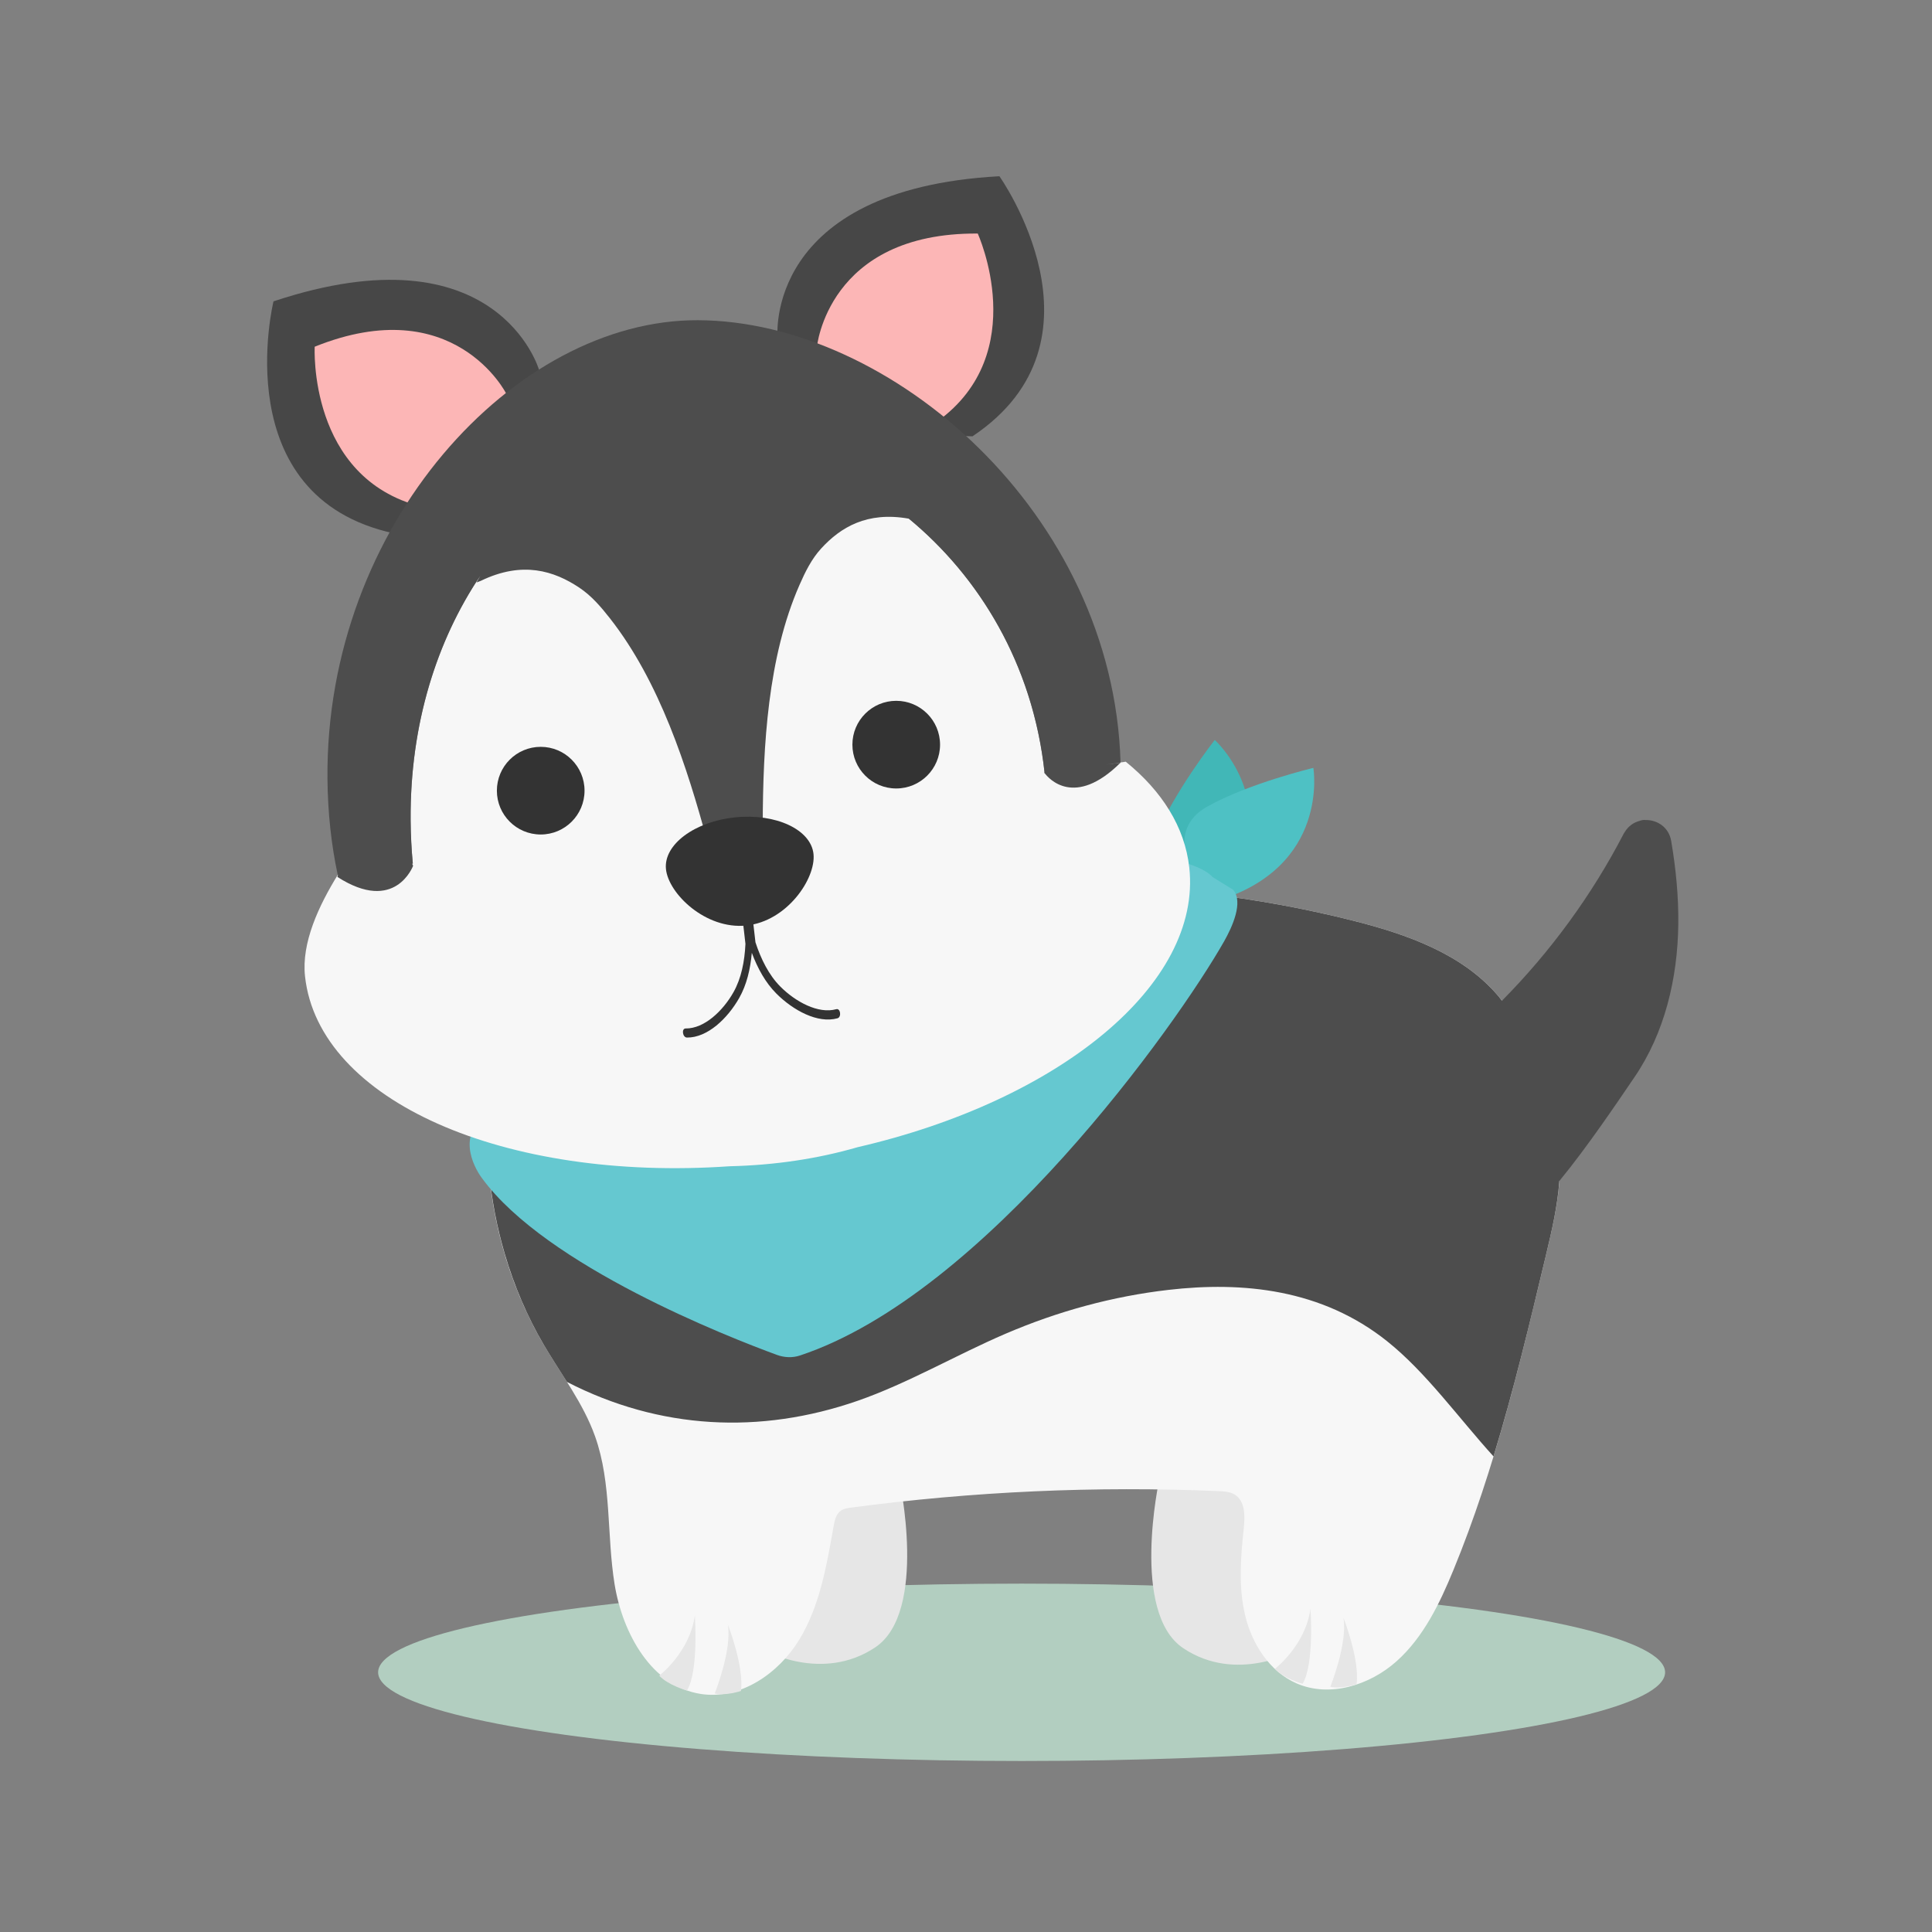 <?xml version="1.0" encoding="utf-8"?>
<!-- Generator: Adobe Illustrator 16.0.0, SVG Export Plug-In . SVG Version: 6.00 Build 0)  -->
<!DOCTYPE svg PUBLIC "-//W3C//DTD SVG 1.1//EN" "http://www.w3.org/Graphics/SVG/1.1/DTD/svg11.dtd">
<svg version="1.1" id="Layer_1" xmlns="http://www.w3.org/2000/svg" xmlns:xlink="http://www.w3.org/1999/xlink" x="0px" y="0px"
	 width="350px" height="350px" viewBox="0 0 350 350" enable-background="new 0 0 350 350" xml:space="preserve">
<rect x="0" y="0" width="350" height="350" fill="#808080" stroke="none"/>
<g>
	<ellipse fill="#B2CEC0" cx="185.074" cy="302.956" rx="116.574" ry="16.065"/>
	<g>
		<path fill="#E6E6E6" d="M210.01,268.076c0,0-5.277,24.095,4.36,30.521c9.638,6.425,20.193,0.459,20.193,0.459l-0.229-33.045
			l-25.242,2.295L210.01,268.076z"/>
		<path fill="#E6E6E6" d="M162.903,267.926c0,0,5.278,24.095-4.36,30.52c-9.638,6.426-20.194,0.459-20.194,0.459l0.229-33.044
			l25.242,2.295L162.903,267.926z"/>
		<g>
			<path fill="#F7F7F7" d="M97.583,168.097c-12.799,23.039-12.426,52.836,0.943,75.547c3.224,5.475,7.164,10.611,9.289,16.599
				c3.017,8.507,2.08,17.865,3.526,26.775c1.449,8.91,6.73,18.509,15.656,19.864c7.106,1.079,14.061-3.702,17.801-9.843
				c3.738-6.142,4.957-13.435,6.208-20.517c0.19-1.075,0.458-2.273,1.366-2.881c0.517-0.346,1.155-0.438,1.77-0.518
				c22.067-2.938,44.391-3.941,66.632-2.991c1.014,0.043,2.076,0.106,2.936,0.646c1.886,1.184,1.845,3.895,1.606,6.106
				c-0.568,5.278-0.978,10.68,0.273,15.838c1.25,5.159,4.427,10.107,9.289,12.237c6,2.626,13.273,0.346,18.148-4.028
				c4.876-4.375,7.802-10.48,10.29-16.539c7.528-18.333,12.149-37.7,16.743-56.978c1.356-5.692,2.723-11.471,2.513-17.318
				c-0.2-5.658-1.873-11.165-3.909-16.45c-1.818-4.714-3.977-9.377-7.249-13.226c-6.532-7.683-16.649-11.208-26.431-13.67
				c-8.704-2.191-17.551-3.806-26.469-4.832c-13.958-1.604-28.732-1.964-40.739-9.264L97.583,168.097z"/>
		</g>
		<g display="none">
			<path display="inline" fill="#333333" d="M278.921,188.681l0.161-0.003c0,0-0.766-14.992-21.877-23.252
				c-21.112-8.261-46.813-11.933-46.813-11.933l-6.984,10.493c0.978,1.519,1.974,3.047,3.016,4.541L88.847,202.371
				c0.688,31.667,10.129,34.744,19.195,51.861c1.117,2.108,3.035,6.42,5.359,6.959c2.069,0.482,5.695-1.234,7.381-2.527
				c4.12-3.157,7.212-7.462,11.121-10.879c3.906-3.417,9.215-5.982,14.209-4.571c5.147,1.456,5.192,4.657,10.43,5.74
				c4.122,0.85,6.881,0.862,9.735-2.23c2.853-3.092,4.511-7.081,5.966-11.028c1.427-3.875,2.822-7.97,5.85-10.775
				c2.037-1.89,4.671-3.033,7.363-3.722c2.551-0.65,33.504-9.878,50.336-2.194c2.531,1.154,4.736,2.734,6.386,4.974
				c2.055,2.786,4.107,5.571,6.16,8.357c1.742,2.367,3.531,4.776,5.959,6.435c2.426,1.658,5.651,2.447,8.346,1.274
				c1.811-0.785,3.297-2.395,5.258-2.632c3.876-0.462,5.997,4.313,6.851,8.125C274.751,245.537,289.68,210.08,278.921,188.681z"/>
		</g>
		<g>
			<path fill="#4D4D4D" d="M304.039,167.467c0.063-5.071-0.438-10.117-1.287-15.118c-0.421-2.493-2.538-3.837-4.645-3.792
				c-0.35-0.056-0.727,0.024-1.068,0.147c-0.008,0.003-0.015,0.004-0.021,0.007c-0.004,0.001-0.008,0.003-0.011,0.004
				c-1.026,0.273-1.965,0.91-2.621,1.937c-0.079,0.125-0.165,0.24-0.235,0.376c-5.766,11.121-13.237,21.353-22.049,30.257
				c-0.229-0.289-0.448-0.583-0.688-0.864c-6.532-7.683-16.649-11.208-26.431-13.67c-8.704-2.191-17.551-3.806-26.469-4.832
				c-9.406-1.081-19.181-1.605-28.23-4.061c-4.38-1.188-8.593-2.822-12.509-5.203l-80.192,15.441
				c-9.887,17.798-11.879,39.618-6.126,59.1c1.694,5.736,4.028,11.28,7.069,16.447c1.334,2.266,2.786,4.475,4.187,6.708
				c16.798,8.645,35,9.539,52.612,3.432c9.131-3.168,17.842-8.301,26.834-12.162c9.579-4.116,19.479-6.784,29.47-7.942
				c13.561-1.57,27.833-0.135,39.642,9.281c7.069,5.635,12.914,13.85,19.296,20.884c3.661-11.988,6.585-24.226,9.493-36.429
				c1.058-4.439,2.109-8.928,2.429-13.464c5.16-6.285,10.476-14.217,13.614-18.815C301.591,187.097,303.918,177.2,304.039,167.467z"
				/>
		</g>
		<path fill="#E6E6E6" d="M230.957,302.331c0,0,5.521-4.215,6.445-10.877c0,0,0.731,10.043-1.43,13.584
			C235.973,305.038,232.521,304.058,230.957,302.331z"/>
		<path fill="#E6E6E6" d="M240.996,305.574c0,0,3.152-7.792,2.385-12.485c0,0,2.96,7.465,2.379,12.026
			C245.76,305.115,242.965,306.036,240.996,305.574z"/>
		<path fill="#E6E6E6" d="M119.432,303.555c0,0,5.522-4.216,6.445-10.878c0,0,0.731,10.043-1.429,13.586
			C124.448,306.263,120.995,305.281,119.432,303.555z"/>
		<path fill="#E6E6E6" d="M129.471,306.798c0,0,3.152-7.793,2.384-12.486c0,0,2.96,7.467,2.379,12.026
			C134.234,306.338,131.439,307.259,129.471,306.798z"/>
	</g>
	<g>
		<path fill="#41B7B7" d="M215.58,163.032c0,0-9.518-3.35-6.206-11.467c3.313-8.117,10.688-17.518,10.688-17.518
			s13.643,12.209,1.188,29.963L215.58,163.032z"/>
		<path fill="#4EC1C4" d="M216.36,158.984c0,0-5.355-8.551,2.293-12.835c7.649-4.284,19.275-7.037,19.275-7.037
			s3.061,18.052-17.745,24.172L216.36,158.984z"/>
		<path fill="#65C8D0" d="M221.766,170.52c-8.646,15.243-43.364,63.915-76.837,75.039c-1.368,0.455-2.836,0.388-4.192-0.109
			c-8.669-3.179-41.773-16.092-53.401-31.988c0,0-5.072-6.426,0-11.015c4.505-4.075,99.564-39.352,121.149-46.659
			c2.574-0.871,9.408,1.002,11.19,3.098l3.728,2.308C225.299,163.424,223.218,167.961,221.766,170.52z"/>
	</g>
	<g>
		<path fill="#474747" d="M97.63,66.939c0,0-7.518-25.841-48.081-12.345c0,0-8.751,35.421,21.847,42.037
			C71.396,96.631,101.386,84.224,97.63,66.939z"/>
		<path fill="#FCB6B6" d="M91.705,71.305c0,0-9.405-18.683-34.694-8.494c0,0-1.243,23.748,19.313,28.974
			C76.324,91.785,89.037,85.566,91.705,71.305z"/>
		<path fill="#474747" d="M140.862,61.064c0,0-2.499-26.797,40.188-29.138c0,0,21.146,29.733-4.884,47.123
			C176.166,79.048,143.715,78.52,140.862,61.064z"/>
		<path fill="#FCB6B6" d="M147.976,62.95c0,0,1.888-20.832,29.151-20.641c0,0,9.876,21.633-7.325,34.042
			C169.802,76.351,155.694,75.234,147.976,62.95z"/>
		<path fill="#F7F7F7" d="M215.447,157.149c-0.811-7.334-4.932-13.825-11.504-19.159l-14.695,2.099
			c-3.905-36.807-34.499-60.202-61.161-60.335c-26.673-0.133-54.015,27.971-53.699,68.873c0.021,2.697,0.16,5.296,0.396,7.811
			l-13.52,1.931c-3.56,5.759-6.676,12.458-6.004,18.53c2.492,22.558,36.169,37.199,76.899,34.381
			c8.111-0.188,15.922-1.34,23.215-3.457C191.856,199.393,217.787,178.322,215.447,157.149z"/>
		<path fill="#4D4D4D" d="M200.297,138.512l2.701-0.386c-1.309-45.092-41.543-79.96-76.532-80.118
			c-33.245-0.149-67.536,37.182-67.143,83.041c0.054,6.252,0.708,12.059,1.863,17.453c0.021-0.036,0.043-0.074,0.064-0.11
			l-0.127,0.472c10.484,6.745,13.713-2.013,13.713-2.013l-0.17-0.394l0.118-0.017c-0.236-2.515-0.375-5.114-0.396-7.811
			c-0.135-17.539,4.824-32.712,12.626-44.327l-0.69,1.225l0.768-0.297c7.549-3.661,13.286-1.824,17.877,1.245
			c2.223,1.486,3.94,3.518,5.55,5.57c8.973,11.448,13.954,26.857,17.659,40.569l5.778,1.568l-0.297-2.482l4.516-2.427
			c0.052-14.133,0.903-30.196,6.656-43.293c1.031-2.348,2.173-4.7,3.948-6.633c3.489-3.802,8.277-6.737,15.866-5.384
			c12.696,10.479,22.456,26.305,24.583,45.983l-0.063,0.008c0,0,0.031,0.043,0.079,0.108c0,0.009,0.002,0.019,0.004,0.028
			l0.016-0.002c0.688,0.911,5.381,6.36,13.736-1.925L200.297,138.512z"/>
	</g>
	<g>
		<circle fill="#333333" cx="162.36" cy="134.899" r="7.94"/>
		<circle fill="#333333" cx="97.954" cy="143.237" r="7.94"/>
		<path fill="#333333" d="M151.492,182.826c-3.247,0.905-7.377-1.338-10.127-4.099c-2.081-2.092-3.499-4.947-4.507-8.019
			l-1.129-9.84l-1.823,0.209l1.138,9.915c-0.15,3.172-0.748,6.24-2.167,8.756c-1.904,3.374-5.281,6.605-8.657,6.569
			c-0.805-0.008-0.572,1.639,0.228,1.646c3.729,0.039,7.366-3.469,9.462-7.164c1.355-2.392,2.026-5.218,2.288-8.185
			c1.058,2.829,2.479,5.413,4.457,7.391c3.021,3.022,7.479,5.466,11.065,4.466C152.487,184.257,152.265,182.61,151.492,182.826z"/>
		<path fill="#333333" d="M147.375,154.722c0.452,4.428-4.801,12.194-12.182,12.947c-7.381,0.754-14.095-5.79-14.547-10.218
			c-0.454-4.428,5.165-8.629,12.546-9.383C140.574,147.314,146.924,150.293,147.375,154.722z"/>
	</g>
</g>
</svg>
